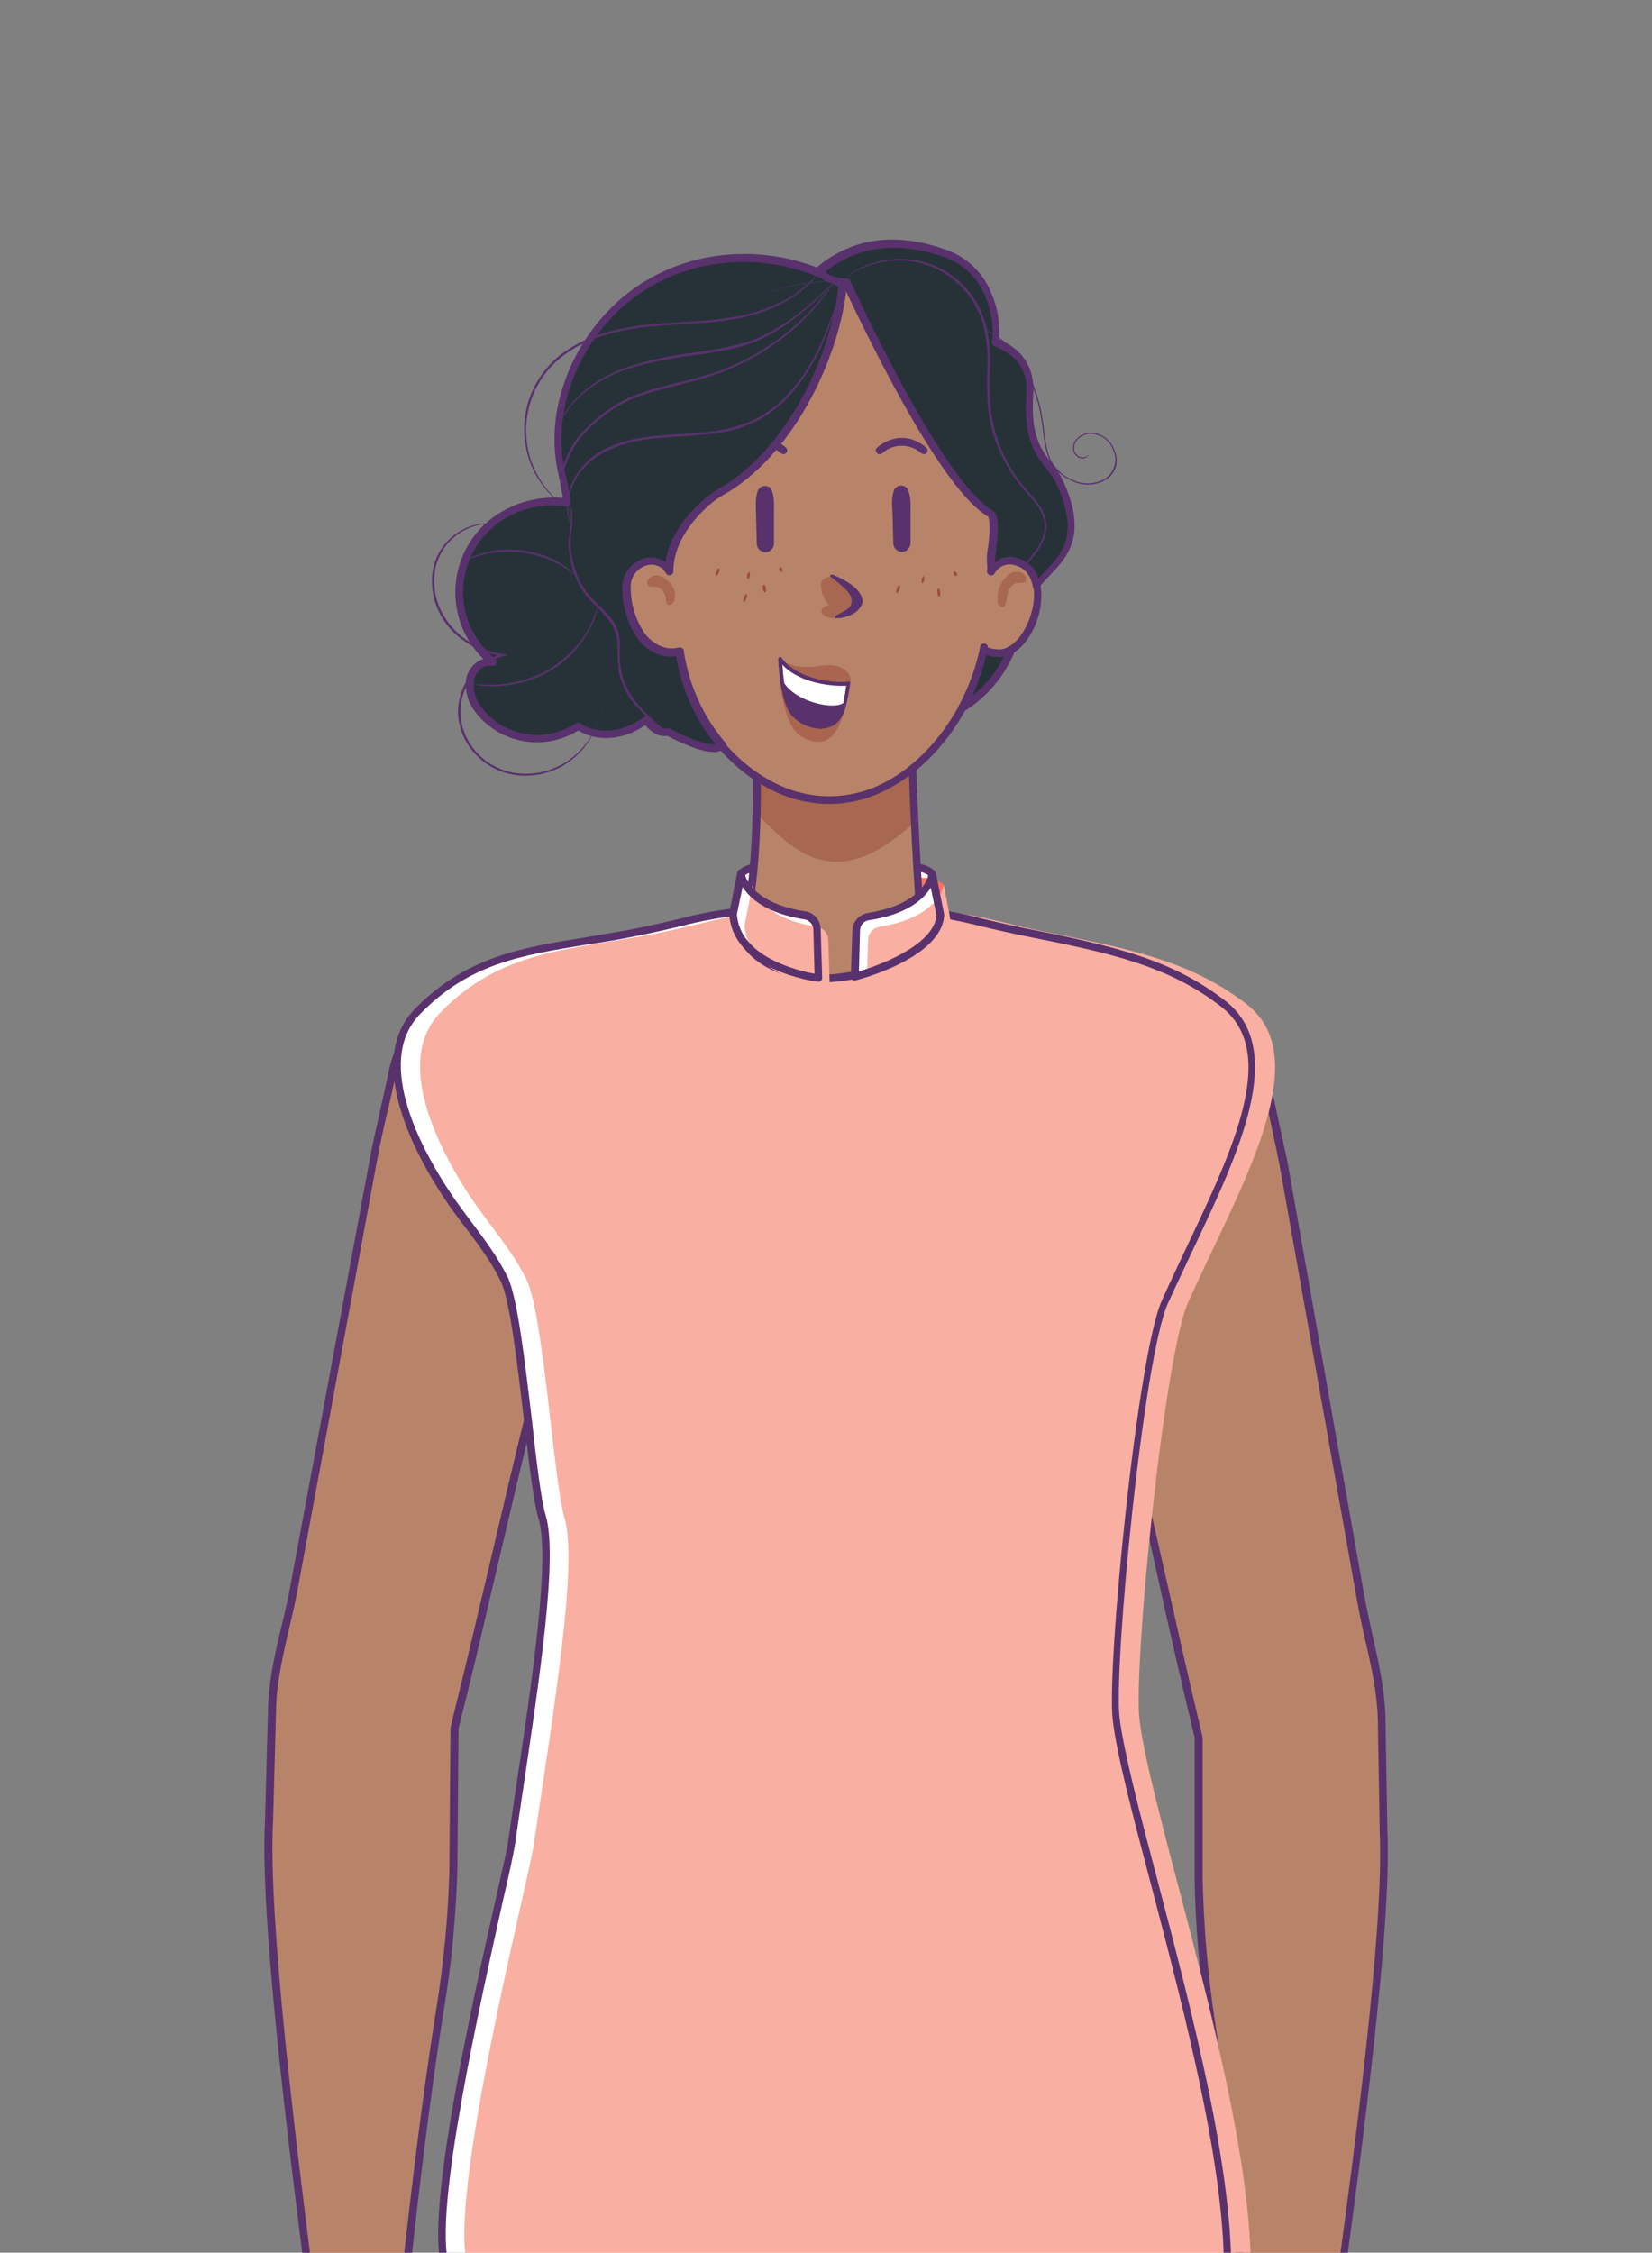 <?xml version="1.0" encoding="utf-8"?>
<!-- Generator: Adobe Illustrator 25.4.1, SVG Export Plug-In . SVG Version: 6.00 Build 0)  -->
<svg version="1.1" id="Cliente_1" xmlns="http://www.w3.org/2000/svg" xmlns:xlink="http://www.w3.org/1999/xlink" x="0px" y="0px"
	 viewBox="0 0 432 589" style="enable-background:new 0 0 432 589;" xml:space="preserve">
<rect x="0" y="0" width="432" height="589" fill="#808080" stroke="none"/>
<style type="text/css">
	.st0{fill:#B88469;}
	.st1{fill:#59316D;}
	.st2{fill:#263238;}
	.st3{fill:#BBBDBF;}
	.st4{fill:#C8CACB;}
	.st5{fill:#FFFFFF;}
	.st6{fill:#FF725E;}
	.st7{fill:#A86751;}
	.st8{fill:#F9AFA1;}
	.st9{fill:#455A64;}
	.st10{fill:#995037;}
	.st11{fill:#AA6550;}
</style>
<path class="st0" d="M157.1,297.4c1.5-7.3,1.9-12.6,0.7-19.1c-3.1-16.2-22.3-22.1-31-20.4c-17.6,3.3-22.3,14.7-24,21.8
	c-1,5.3-3.8,16.8-4.8,22.1l-14.1,75.5c-2.4,12.6-4.7,25.2-7,37.8c-2,10.8-5.8,22.1-5.8,33.1c-0.8,10.9,6.5,19.3,17.7,23.1
	c7.8,2.7,18.1-0.5,23.6-6.8c5.1-5.7,5.6-9.3,7.2-15.5c6.7-26.7,12.5-53.7,19.2-80.3c3.6-14.6,8-29.8,11.7-44.7
	C152.6,315.5,155.2,306.3,157.1,297.4z"/>
<path class="st0" d="M119.6,632.5c-0.3-6.3-2.2-12.4-5.6-17.6c-4.8-7.2-8.7-12.3-8.7-12.3s4.2-42.6,9.8-77.2
	c1.9-12,3.1-24.1,3.4-36.2l0.3-39.3c-0.1-1.8-0.2-3.7-0.5-5.5c-0.9-8.8-11.1-18.6-24.3-18.1c-10.4,0.4-22,7.9-23,20.5l-0.8,29.4
	c-1.6,29.1,8.9,105.8,11.4,126.3c-0.5,1.2-0.7,2.5-0.8,3.8v0.4c0,0-6.4,9.3-4.2,33.2c2.9,30.8,19.4,43.9,29.4,42.3
	c7.9-1.2-4.6-18.9-5-35.2c0.2-1.8,4.8-13.7,5.1-16.3l6,20.4c1.1,1.6,3.1,2.3,5,1.8c2-0.5,3.4-2.3,3.3-4.3L119.6,632.5z"/>
<path class="st1" d="M104.4,683.3c-3.6,0-7.5-1.5-11.3-4.5c-9.4-7.3-15.8-21.5-17.4-38.9c-2.1-22.1,3.1-31.9,4.2-33.6v-0.1
	c0.1-1.3,0.3-2.6,0.8-3.9c-0.3-2.6-0.8-6.1-1.3-10.3c-3.7-29.4-11.5-90.5-10.1-115.9l0.8-29.4c0-0.1,0-0.2,0-0.3v-0.1
	c0.2-7.1,1.9-14.4,3.6-21.4c0.8-3.3,1.6-6.8,2.2-10.1L97,301.5c0.5-2.7,1.5-7,2.4-11.1s1.9-8.4,2.4-11c3-12.5,11.4-20,24.8-22.6
	c9.6-1.8,29,4.9,32.2,21.2l0,0c1.3,7,0.7,12.6-0.7,19.5c-1.2,5.9-2.8,12-4.4,17.9c-0.8,3-1.5,5.9-2.2,8.7c-1.9,7.7-4,15.6-6.1,23.3
	c-1.9,7.1-3.9,14.4-5.6,21.4c-3.3,13.3-6.5,27-9.6,40.2s-6.2,26.8-9.6,40.1l-0.7,2.8l-0.3,37.1c-0.4,12.2-1.5,24.3-3.5,36.3
	c-5.2,32.4-9.3,72.4-9.7,76.8c0.9,1.2,4.3,5.9,8.4,12c3.5,5.4,5.5,11.7,5.8,18.2l0.9,15.9c0.1,2.5-1.6,4.8-4,5.4
	c-2.3,0.6-4.7-0.3-6.1-2.2c-0.1-0.1-0.1-0.2-0.1-0.3l-5-17c-0.6,1.9-1.4,4.1-2.1,6.4c-0.9,2.7-1.9,5.5-2,6.3
	c0.2,7,2.7,14.5,4.7,20.4c2.2,6.6,3.8,11.3,2.2,14c-0.6,1-1.6,1.6-2.8,1.7C105.7,683.2,105.1,683.3,104.4,683.3z M129.7,258.6
	c-0.9,0-1.9,0.1-2.8,0.2c-12.8,2.4-20.3,9.3-23.2,21c-0.5,2.6-1.4,6.9-2.4,11s-1.9,8.4-2.4,11L77.9,415.2c-0.6,3.4-1.4,6.8-2.2,10.2
	c-1.6,6.9-3.3,14.1-3.5,21v0.4l-0.8,29.4c-1.4,25.3,6.3,86.3,10,115.6c0.6,4.3,1,7.9,1.3,10.6c0,0.2,0,0.3-0.1,0.5
	c-0.4,1.1-0.7,2.3-0.7,3.5v0.4c0,0.2-0.1,0.4-0.2,0.5c-0.1,0.1-6.2,9.4-4,32.5c1.6,16.9,7.7,30.5,16.6,37.5c3.9,3,8.1,4.5,11.6,3.9
	c0.6,0,1.1-0.3,1.4-0.8c1.1-1.8-0.6-6.9-2.4-12.3c-2.1-6.1-4.6-13.8-4.8-21.1c0-0.1,0-0.1,0-0.2c0.6-2.3,1.3-4.5,2.1-6.8
	c1.2-3.1,2.2-6.3,3-9.5c0.1-0.5,0.4-0.8,0.9-0.9c0.5,0,0.9,0.3,1,0.7l6,20.3c0.9,1.2,2.4,1.7,3.8,1.3c1.5-0.4,2.6-1.8,2.6-3.3
	l-0.9-15.9c-0.3-6.1-2.2-12-5.5-17.2c-4.7-7.1-8.6-12.2-8.6-12.3c-0.1-0.2-0.2-0.5-0.2-0.7c0-0.4,4.3-43,9.8-77.3
	c1.9-11.9,3.1-24,3.4-36l0.3-37.2c0-0.1,0-0.2,0-0.2l0.7-3c3.3-13.3,6.5-26.9,9.6-40.1c3.1-13.2,6.3-26.9,9.6-40.2
	c1.8-7.1,3.7-14.4,5.6-21.5c2.1-7.6,4.2-15.5,6.1-23.2c0.7-2.8,1.5-5.7,2.2-8.7c1.5-5.9,3.1-12,4.3-17.8c1.4-6.7,2-12.1,0.7-18.8
	l0,0C154,264.1,138.4,258.6,129.7,258.6L129.7,258.6z"/>
<path class="st0" d="M276.5,299.4c-1.4-7.3-1.8-12.7-0.5-19.1c3.2-16.1,22.5-21.9,31.2-20.1c17.6,3.5,22.1,14.9,23.8,22
	c0.9,5.3,3.6,16.8,4.6,22.1c4.5,25.2,9,50.4,13.5,75.6l6.7,37.8c1.9,10.8,5.6,22.2,5.5,33.2c0.8,10.9-6.7,19.2-17.9,23
	c-7.8,2.6-18.1-0.6-23.6-7c-5-5.8-5.5-9.3-7-15.6c-6.4-26.7-12-53.8-18.5-80.4c-3.5-14.6-7.8-29.9-11.3-44.8
	C280.8,317.5,278.2,308.2,276.5,299.4z"/>
<path class="st0" d="M311.1,634.8c0.4-6.3,2.4-12.4,5.8-17.6c4.9-7.2,8.8-12.2,8.8-12.2s-3.8-42.7-9.1-77.3
	c-1.8-12-2.9-24.1-3.1-36.2v-39.3c0.1-1.8,0.3-3.7,0.5-5.5c1-8.8,11.3-18.5,24.5-17.9c10.4,0.5,22,8.1,22.8,20.7l0.5,29.4
	c1.3,29.1-9.8,105.7-12.5,126.2c0.5,1.2,0.7,2.5,0.8,3.8v0.4c0,0,6.4,9.4,3.9,33.2c-3.2,30.8-19.8,43.7-29.7,42
	c-7.9-1.3,4.8-18.9,5.3-35.2c-0.2-1.8-4.7-13.8-5-16.4l-6.2,20.4c-1.1,1.6-3.1,2.3-5,1.8c-2-0.5-3.3-2.3-3.2-4.4L311.1,634.8z"/>
<path class="st1" d="M326,685.6c-0.7,0-1.3,0-2-0.2c-1.2-0.1-2.2-0.8-2.8-1.8c-1.6-2.6,0.1-7.4,2.4-13.9c2.1-6,4.6-13.4,4.9-20.4
	c-0.1-0.8-1.1-3.6-2-6.3c-0.8-2.2-1.5-4.5-2.1-6.4l-5.2,17c0,0.1-0.1,0.2-0.1,0.3c-1.4,1.9-3.8,2.8-6.1,2.2c-2.5-0.6-4.1-2.9-4-5.4
	l1.1-15.9c0.4-6.5,2.4-12.7,6-18.1c4.2-6.1,7.6-10.8,8.5-12c-0.4-4.3-4.1-44.4-9.1-76.8c-1.8-12-2.9-24.2-3.1-36.4v-37.2l-0.7-2.9
	c-3.2-13.3-6.3-27-9.2-40.2s-6-26.9-9.3-40.3c-1.7-7-3.6-14.4-5.4-21.5c-2-7.7-4-15.6-5.9-23.3c-0.7-2.8-1.4-5.8-2.2-8.7
	c-1.5-5.9-3-12-4.2-18c-1.4-6.9-1.9-12.6-0.5-19.5c3.3-16.3,22.8-22.8,32.4-20.9c13.4,2.7,21.7,10.3,24.6,22.7
	c0.5,2.7,1.4,7,2.3,11.1s1.8,8.4,2.4,11.1l20.1,113.5c0.6,3.3,1.4,6.8,2.1,10.1c1.6,7,3.2,14.3,3.4,21.5v0.3l0.5,29.5
	c1.2,25.4-7.1,86.4-11.1,115.8c-0.6,4.2-1,7.7-1.4,10.3c0.4,1.3,0.7,2.6,0.8,3.9v0.1c1,1.7,6.2,11.5,3.9,33.6
	c-1.8,17.4-8.3,31.5-17.7,38.7C333.5,684.1,329.5,685.6,326,685.6z M324.5,632h0.1c0.5,0,0.8,0.4,0.9,0.9c0.8,3.2,1.7,6.4,2.9,9.6
	c0.8,2.2,1.5,4.5,2.1,6.8c0,0.1,0,0.1,0,0.2c-0.2,7.3-2.9,15-5,21.1c-1.9,5.3-3.6,10.4-2.5,12.3c0.3,0.5,0.8,0.8,1.4,0.8
	c3.4,0.6,7.7-0.8,11.6-3.8c9-6.9,15.2-20.5,17-37.3c2.4-23.1-3.7-32.5-3.7-32.6c-0.1-0.2-0.2-0.3-0.2-0.5v-0.4
	c0-1.2-0.3-2.4-0.7-3.5c-0.1-0.2-0.1-0.3,0-0.5c0.3-2.7,0.8-6.3,1.4-10.6c4-29.3,12.2-90.2,11-115.4l-0.5-29.7
	c-0.2-7-1.8-14.2-3.4-21.1c-0.8-3.4-1.5-6.8-2.1-10.2l-20.2-113.5c-0.5-2.6-1.4-6.9-2.3-11s-1.8-8.4-2.3-11.1
	c-2.8-11.7-10.3-18.6-23-21.2c-7.5-1.5-26.8,3.3-30,19.4l-1-0.2l1,0.2c-1.3,6.6-0.8,12.1,0.5,18.8c1.1,5.9,2.7,12,4.2,17.9
	c0.8,3,1.5,5.9,2.2,8.7c1.8,7.7,3.9,15.6,5.9,23.3c1.9,7.1,3.8,14.4,5.5,21.5c3.2,13.4,6.3,27.1,9.3,40.3s6,26.8,9.2,40.1l0.7,3
	c0,0.1,0,0.2,0,0.2v37.2c0.3,12.1,1.3,24.1,3.1,36.1c5.2,34.3,9.1,76.9,9.1,77.4c0,0.2-0.1,0.5-0.2,0.7c0,0-3.9,5.2-8.7,12.2
	c-3.4,5.1-5.3,11-5.7,17.1l-1.1,15.9c-0.1,1.6,1,3,2.5,3.3c1.4,0.4,2.9-0.1,3.8-1.2l6.2-20.2C323.7,632.2,324.1,632,324.5,632z"/>
<path class="st2" d="M220.8,75.3c-2.4,21.5-18.4,40.9-39.1,47.4c-7.2,9.5-6.4,14-6.3,29.2c0.2,14.2,34.3,57.2-0.1,39.4
	c-7.6,1.8-11.9-19-17.6-24.8s-11-13-10.6-21.1c0.2-3.8,1.7-7.4,1.9-11.2c0.2-4.2-1.1-8.3-1.9-12.4c-3.3-18.3,6.1-38,22.1-47.5
	s37.2-8.9,53,0.9"/>
<path class="st3" d="M259.3,107.6c0-4.1-16.2-9.8-42.7-9.8s-42.7,5.7-42.7,9.8H259.3L259.3,107.6z"/>
<path class="st4" d="M216.6,117.5c-26.5,0-42.7-5.7-42.7-9.8h-1c0,6.2,19.6,11.2,43.8,11.2s43.8-5,43.8-11.2h-1
	C259.3,111.8,243,117.5,216.6,117.5z"/>
<path class="st3" d="M216.6,117.5c26.5,0,42.7-5.7,42.7-9.8h-85.4C173.9,111.8,190.1,117.5,216.6,117.5z"/>
<path class="st5" d="M200.2,233.3v-6.7c0,0-4.4-0.2-6.5,1.8l1.2,9.4L200.2,233.3z"/>
<path class="st5" d="M237.3,233.2v-6.7c0,0,4.4-0.2,6.4,1.8l-1.2,9.4L237.3,233.2z"/>
<path class="st5" d="M191.7,238.9l2.1-10.6c0,0,1,8.5,16.7,11c1.8,0.3,3.1,1.7,3.1,3.5l0.4,12.9C214,255.7,192.4,253,191.7,238.9z"
	/>
<path class="st5" d="M245.8,238.9l-2-10.6c0,0-1,8.5-16.7,11c-1.8,0.3-3.1,1.7-3.1,3.5l-0.4,12.2C223.5,255,245.2,249.4,245.8,238.9
	z"/>
<path class="st6" d="M203.2,236.3v-6.7c0,0-4.4-0.2-6.5,1.8l1.2,9.4L203.2,236.3z"/>
<path class="st6" d="M240.3,236.2v-6.7c0,0,4.4-0.2,6.4,1.8l-1.2,9.4L240.3,236.2z"/>
<path class="st1" d="M195,238.8c-0.1,0-0.2,0-0.4-0.1c-0.3-0.1-0.6-0.4-0.6-0.8l-1.2-9.4c0-0.3,0.1-0.6,0.3-0.8
	c2.3-2.4,7-2.1,7.2-2.1c0.5,0,1,0.5,0.9,1v6.7c0,0.3-0.1,0.6-0.3,0.8l-5.2,4.6C195.5,238.7,195.2,238.8,195,238.8z M194.8,228.8
	l0.9,7.1l3.5-3v-5.2C197.7,227.6,196.1,228,194.8,228.8L194.8,228.8z M200.2,233.3L200.2,233.3z"/>
<path class="st1" d="M242.5,238.8c-0.2,0-0.5-0.1-0.7-0.2l-5.2-4.5c-0.2-0.2-0.3-0.5-0.3-0.8v-6.7c0-0.5,0.4-1,0.9-1
	c0.2,0,4.9-0.2,7.2,2.1c0.2,0.2,0.3,0.5,0.3,0.8l-1.2,9.4c-0.1,0.4-0.3,0.7-0.6,0.8C242.7,238.8,242.6,238.8,242.5,238.8z
	 M238.3,232.8l3.5,3l0.9-7c-1.3-0.8-2.8-1.2-4.4-1.2V232.8z"/>
<path class="st0" d="M241.2,245.4c1.9,21.1-52.3,12.1-47.3-1.2c5.7-15.2,3.8-52.7,3.8-52.7h40.7
	C238.4,191.5,239.1,222.1,241.2,245.4z"/>
<path class="st7" d="M239,196.8c-7.9,3.2-13.6,3.2-22.2,2.7c-7.8,0-11.9-1.6-19.1-4c0,0,0.3,15.3,0.2,17.3
	c6.1,6,12.1,12.5,20.9,12.5c8,0,14.7-5.5,20.4-10.2C239.2,215.1,238.9,198.5,239,196.8z"/>
<path class="st1" d="M221.7,259c-10.2,0-21.3-3.1-26.3-7.6c-3.3-2.9-3.2-5.7-2.5-7.6c5.5-14.9,3.7-52,3.7-52.3
	c0-0.3,0.1-0.5,0.3-0.7c0.2-0.2,0.4-0.3,0.7-0.3h40.7c0.6,0,1,0.4,1,1c0,0.3,0.8,30.9,2.8,53.8l0,0c0.4,4.8-1.8,8.6-6.5,11
	C231.9,258.2,227,259,221.7,259z M198.7,192.5c0.3,6.3,1.3,38.1-3.9,52.1c-0.7,1.8,0,3.6,2,5.4c7,6.3,27.8,9.7,38,4.6
	c4-2,5.8-5,5.4-9c-1.9-20.7-2.7-47.6-2.8-53L198.7,192.5z"/>
<path class="st0" d="M265.7,146.8c-2.5-0.8-5.2,0.3-6.5,2.6c0.5-6.4,3.7-26.5,3.7-27.5c0-2.4-0.1-4.4-0.2-6.2
	c-1.7-25-23.4-43.8-48.4-42c-23.7,1.7-42.1,21.4-42.2,45.1c0,2.4,0,7.7,0.1,8.1c-0.1,1.4,1.5,16,2.2,21.6c-1.3-1.4-3.3-2.1-5.3-1.7
	c-3.2,0.7-5.5,3.6-5.4,6.9c0,4.6,1.4,9.1,4,12.9c2.7,3.5,6.6,4.8,10,3.8c2,14.6,11.4,28.9,24.9,35.4c26.1,12.6,49.8-11.8,54.7-36.3
	c0,1.2,4,1.5,4.7,1.3C270.7,169.1,275.8,149.6,265.7,146.8z"/>
<path class="st1" d="M216.9,210.2c-5.1,0-10.2-1.2-14.8-3.5c-13-6.3-22.9-19.9-25.3-35c-3.6,0.5-7.3-1.1-9.9-4.4
	c-2.8-4-4.2-8.7-4.2-13.5c0-3.7,2.5-6.9,6.1-7.8c1.4-0.4,3-0.2,4.3,0.6c-0.8-6.4-2-18.2-1.9-19.5c0-0.4-0.1-6-0.1-8.1
	c0-25.6,20.8-46.3,46.3-46.3c24.3,0,44.5,18.8,46.2,43.1c0.1,1.7,0.2,3.6,0.2,6.2c0,0.4-0.3,2.3-1,7.7s-1.8,12.4-2.3,17
	c1.6-1.1,3.6-1.3,5.5-0.8l0,0c4.2,1.1,6.5,5.1,6.3,10.5c-0.2,6.6-4.4,14.4-10.1,15.4c-1.4,0.1-2.9,0-4.3-0.5
	c-3.5,15.3-13.7,29-26.1,35.2C227.2,208.9,222.1,210.2,216.9,210.2z M177.7,169.4c0.2,0,0.4,0.1,0.6,0.2c0.2,0.2,0.4,0.4,0.4,0.7
	c2,14.9,11.6,28.4,24.3,34.6c8.8,4.4,19.1,4.4,27.9-0.1c12.2-6.1,22.4-20.3,25.4-35.5c0-0.6,0.4-1,1-1s1,0.4,1,1
	c1.1,0.4,2.3,0.6,3.6,0.5c4.7-0.9,8.2-7.9,8.5-13.6c0.1-2.1-0.2-7.2-4.9-8.5l0,0c-2.1-0.7-4.4,0.3-5.4,2.2c-0.3,0.5-0.9,0.6-1.4,0.3
	c-0.3-0.2-0.5-0.6-0.5-1c0.3-4,1.7-13.2,2.6-20c0.5-3.6,1-7,1-7.4c0-2.5-0.1-4.4-0.2-6c-1.7-24.4-22.9-42.8-47.3-41.1
	c-23.2,1.6-41.1,20.9-41.2,44.1c0,2.4,0,7.7,0.1,8c-0.1,1.4,1.5,16,2.2,21.6c0,0.4-0.2,0.8-0.5,1c-0.4,0.2-0.8,0.1-1.1-0.2
	c-1.1-1.2-2.7-1.8-4.3-1.5c-2.8,0.6-4.7,3.1-4.6,5.9c0,4.4,1.3,8.6,3.8,12.2c2.4,3,5.8,4.4,8.9,3.5
	C177.4,169.5,177.6,169.4,177.7,169.4z"/>
<path class="st7" d="M174.3,151.6c-1.3-1.2-3.8-1.8-4.9,0.1c-0.3,0.5-0.2,1.4,0.4,1.6c0.8,0.2,1.6,0,2.4,0.3c0.8,0.4,1.4,1.1,1.7,2
	c0.5,1.2,0,3.3,1.7,2.4c0.6-0.4,0.9-1,0.9-1.7C176.7,154.5,175.8,152.6,174.3,151.6z"/>
<path class="st7" d="M263.3,150.6c1.3-1.2,3.8-1.8,4.9,0.1c0.3,0.5,0.2,1.4-0.4,1.6c-0.8,0.2-1.6,0-2.4,0.3c-0.8,0.4-1.4,1.1-1.7,2
	c-0.5,1.2-0.4,4.9-2,4c-0.6-0.4-0.9-1-0.8-1.7C260.7,154.6,261.6,152.3,263.3,150.6z"/>
<path class="st1" d="M201.7,127.9c-0.6-0.9-1.9-1.1-2.8-0.5c-0.2,0.2-0.4,0.4-0.6,0.6c-0.9,2.1-0.6,4.3-0.6,6.6
	c0.1,2.6,0.1,5.1,0.2,7.6c0,1.2,1.1,2.2,2.3,2.2s2.2-1.1,2.2-2.3c0-2.6,0-5.1,0-7.7C202.4,132.1,202.6,130,201.7,127.9z"/>
<path class="st1" d="M237.3,127.8c-0.6-0.9-1.9-1.1-2.8-0.5c-0.2,0.2-0.4,0.4-0.6,0.6c-0.9,2.1-0.6,4.3-0.5,6.6
	c0.1,2.6,0.1,5.1,0.2,7.6c0,1.2,1.1,2.2,2.3,2.2c1.2,0,2.2-1.1,2.2-2.3c0-2.6,0-5.1,0-7.6C238.1,132.1,238.3,129.9,237.3,127.8z"/>
<path class="st7" d="M218.3,151c2,1.3,4,2.7,5.1,4.3c1.2,1.5,1,3.7-0.4,4.9c0,0-0.1,0.1-0.1,0.1c-1.2,0.9-2.6,1.4-4,1.4
	c-1.6,0.1-3.3-0.4-3.9-1.3s0.3-2,1.8-2.2c-1.3-1.4-2.1-3.2-2.1-5.1c-0.1-0.7,0.2-1.3,0.8-1.7C216.1,150.9,217.6,150.5,218.3,151z"/>
<path class="st1" d="M225.5,156.7c-0.5-2.7-3.9-4.8-7.6-6.4c-0.4-0.2-1.1,0.2-0.8,0.4c1.9,1.6,4.4,3.2,5.3,5.1c0.5,1,0.4,2.2-0.3,3
	c-0.8,0.9-2.1,1.3-3.2,2c-0.8,0.5-0.8,0.9,0.3,0.8C223.3,161.4,225.9,158.7,225.5,156.7z"/>
<path class="st1" d="M204.8,118.7c-0.2,0-0.5-0.1-0.6-0.2c-2.9-2.6-7.3-2.6-10.2,0c-0.4,0.4-1,0.4-1.4-0.1s-0.4-1,0.1-1.4
	c0.1-0.1,6.1-5.6,12.8,0c0.4,0.4,0.5,1,0.1,1.4C205.4,118.7,205.1,118.8,204.8,118.7L204.8,118.7z"/>
<path class="st1" d="M241.5,118.7c-0.2,0-0.5-0.1-0.6-0.2c-2.9-2.6-7.3-2.6-10.2,0c-0.4,0.4-1,0.4-1.4-0.1s-0.4-1,0.1-1.4
	c0.1-0.1,6.1-5.6,12.8,0c0.4,0.4,0.5,1,0.1,1.4C242.1,118.7,241.8,118.8,241.5,118.7L241.5,118.7z"/>
<path class="st5" d="M304.7,340.5c13.8-30.6,33.9-63.8,15.1-78.1c-13.6-10.4-28-13.9-50.8-18.4c-13.4-2.7-18.7-4.9-28.4-5.6
	c1.1,8.9-9.2,15.4-17.1,16.7c-3.1,0.5-6.3,0.9-9.5,1c-24-3.5-21-17.6-21-17.6c-8.9,0.8-14.3,2.9-27.1,5.5
	c-22.8,4.5-40.6,4.1-56.8,20.8c-12.4,12.9,0,36.1,7.8,48c4.9,7.3,11,14,14.8,21.8c4.4,8.9,7.1,52.8,9.9,62.2
	c3.6,11.8-2.7,49.5-8.1,86c-1.3,8.7-22.9,93.3-17.1,109.9c11.5,8.2,34,19.5,47.1,22.9C230,632.4,321,596.9,321,596.9
	c1.7-42.5-25.7-120.6-29-147.1C290.3,436.4,298.3,354.9,304.7,340.5z"/>
<path class="st8" d="M310.7,340.5c13.8-30.6,33.9-63.8,15.1-78.1c-13.6-10.4-28-13.9-50.8-18.4c-13.4-2.7-18.7-4.9-28.4-5.6
	c1.1,8.9-9.2,15.4-17.1,16.7c-3.1,0.5-6.3,0.9-9.5,1c-24-3.5-21-17.6-21-17.6c-8.9,0.8-14.3,2.9-27.1,5.5
	c-22.8,4.5-40.6,4.1-56.8,20.8c-12.4,12.9,0,36.1,7.8,48c4.9,7.3,11,14,14.8,21.8c4.4,8.9,7.1,52.8,9.9,62.2
	c3.6,11.8-2.7,49.5-8.1,86c-1.3,8.7-22.9,93.3-17.1,109.9c11.5,8.2,34,19.5,47.1,22.9C236,632.4,327,596.9,327,596.9
	c1.7-42.5-25.7-120.6-29-147.1C296.3,436.4,304.3,354.9,310.7,340.5z"/>
<path class="st1" d="M203.4,621c-13.4,0.1-26.9-1.4-39.9-4.5c-13.5-3.4-36.2-15-47.5-23c-0.2-0.1-0.3-0.3-0.4-0.5
	c-4.7-13.4,7.9-69.4,14-96.3c1.6-7.2,2.8-12.4,3.1-14.1c0.6-4.1,1.2-8.2,1.8-12.3c4.9-32.4,9.4-63,6.3-73.3
	c-1.2-4-2.4-13.8-3.7-25.1c-1.8-15-3.7-31.9-6.2-37s-5.9-9.6-9.3-14.1c-1.9-2.5-3.8-5-5.5-7.6c-6.8-10.3-21.1-35.4-7.7-49.3
	c13.3-13.7,27.8-16.1,44.6-18.8c4.1-0.7,8.3-1.4,12.7-2.2c4.9-1,8.8-1.9,12.1-2.7c5-1.3,10-2.3,15.1-2.8c0.3,0,0.6,0.1,0.8,0.3
	c0.2,0.2,0.3,0.6,0.2,0.9c-0.4,2.8,0.3,5.6,2,7.8c3.1,4.4,9.1,7.3,18,8.6c3.1-0.1,6.2-0.5,9.2-1c7.5-1.2,17.3-7.3,16.3-15.6
	c0-0.3,0.1-0.6,0.3-0.8c0.2-0.2,0.5-0.3,0.8-0.3c5.5,0.5,11,1.4,16.4,2.9c3.4,0.8,7.2,1.7,12.1,2.7c22.6,4.5,37.4,8,51.2,18.6
	c16.7,12.7,3.9,39.7-8.5,65.8c-2.1,4.5-4.3,9.1-6.3,13.5c-6.4,14.2-14.3,95.5-12.6,108.6c1.2,9.1,5.2,24.5,9.9,42.3
	c9,34.3,20.2,77,19.2,105c0,0.4-0.3,0.8-0.6,0.9C320.7,598,261,621,203.4,621z M117.4,592.1c11.2,7.9,33.3,19.2,46.5,22.5
	c62.5,15.8,148.1-15.4,156.1-18.4c0.9-27.7-10.2-69.8-19.1-103.8c-4.7-17.9-8.8-33.3-9.9-42.6c-1.7-13.3,6.4-95.4,12.8-109.7
	l0.9,0.4l-0.9-0.4c2-4.5,4.2-9.1,6.3-13.6c12.6-26.5,24.5-51.6,9.1-63.4c-13.5-10.4-28.1-13.8-50.4-18.2c-5-1-8.8-1.9-12.2-2.7
	c-4.9-1.3-9.9-2.2-14.9-2.8c0.2,9.2-10.4,15.3-18.1,16.6c-3.2,0.5-6.4,0.9-9.6,1h-0.2c-9.5-1.4-16.1-4.6-19.5-9.5
	c-1.7-2.3-2.5-5.1-2.4-8c-4.6,0.6-9.1,1.4-13.6,2.6c-3.4,0.8-7.2,1.7-12.2,2.7c-4.4,0.9-8.7,1.6-12.8,2.2
	c-17.2,2.8-30.7,5-43.5,18.2c-12.4,12.8,1.4,36.9,8,46.7c1.7,2.6,3.6,5.1,5.4,7.5c3.4,4.5,6.9,9.2,9.5,14.4
	c2.6,5.3,4.5,21.7,6.4,37.6c1.2,10.8,2.4,20.9,3.6,24.8c3.2,10.7-1.4,41.5-6.3,74.2l-1.8,12.3c-0.3,1.9-1.4,7.1-3.1,14.3
	C125.6,523.7,113.2,578.6,117.4,592.1L117.4,592.1z"/>
<path class="st9" d="M160.9,164.1c0,0.2,0,0.3,0,0.5c0,0.5,0,0.9-0.1,1.4c-0.2,1.7-0.6,3.4-1.2,5c-3.9,11.2-15.3,18-27,16.2
	c-1.7-0.3-3.4-0.7-5-1.4c-0.4-0.2-0.9-0.4-1.3-0.6c-0.3-0.1-0.4-0.2-0.4-0.2c2.2,0.8,4.4,1.4,6.7,1.8c2.5,0.3,5,0.3,7.5-0.1
	c6.1-0.9,11.7-4.2,15.4-9.2c1.5-2,2.8-4.2,3.6-6.6C160,168.6,160.6,166.4,160.9,164.1z"/>
<path class="st2" d="M167.7,166.6c-2.6-3.8-4-8.3-4-12.9c-0.1-3.3,2.2-6.1,5.4-6.9c1.9-0.4,3.9,0.3,5.3,1.7
	c-0.7-5.6-2.3-20.2-2.2-21.6c0-0.4-0.1-5.8-0.1-8.1c0-25,20.3-45.3,45.3-45.3c0,0,0,0,0,0h1.2c-15.4-8.2-40.6,6.8-55.6,15.8
	c-16,9.6-19.9,14.3-16.6,32.6c0.7,4.1,2.1,8.2,1.9,12.4c-0.2,3.8-1.7,7.4-1.9,11.2c-0.4,8.1,4.9,15.2,10.6,21.1s10,26.6,17.6,24.8
	c8,4.1,12.3,5,14.2,3.7c-6-7-9.9-15.5-11.2-24.6C174.3,171.4,170.4,170.1,167.7,166.6z"/>
<path class="st2" d="M218.8,73.6c-0.4,0-0.8,0-1.2,0c-25,0-48.3,20.3-48.3,45.3c0,2.4,1.5,7.7,1.5,8.1c-0.1,1.4,1.4,14.2,2.1,19.7
	c0.1,0.3,2,2.6,2.1,2.9c-0.1-9.5,8.5-18,13.4-20.8c17.4-9.7,29.8-34.3,31.9-53.5l1.5-0.1C220.8,74.7,219.8,74.1,218.8,73.6z"/>
<path class="st2" d="M174.5,171.6c-10.8-1.9-11.4-10.6-11.4-15.4v-12.6c-5.2-11.8-17.2-15.3-29-10.1c-11.8,5.2-17.2,19-12,30.8
	c1.5,3.5,3.9,6.5,6.8,8.9c-2.7-0.6-5.4,1.7-6,4.4c-0.4,2.8,0.3,5.6,2,7.8c5.6,8.2,18.3,10.3,26.2,4.5c6.3,4.3,15.6,1.8,20.3-4.2
	S176.6,179,174.5,171.6z"/>
<path class="st1" d="M186.6,196.6c-2.7,0-6.7-1.4-12.1-4.2c-2,0.3-3.9-0.6-5.8-2.8c-5.5,3.9-12.4,4.5-17.5,1.4
	c-9,5.6-20.8,3.4-27.1-5.1c-1.8-2.4-2.6-5.5-2.2-8.5c0.4-1.8,1.5-3.4,3-4.4c0.5-0.3,0.9-0.5,1.5-0.7c-9.6-9.4-9.8-24.8-0.4-34.5
	c2.2-2.2,4.8-4,7.7-5.3c4.2-1.9,8.9-2.7,13.5-2.3c-0.2-1.6-0.6-3.3-0.9-4.9c-0.2-1.1-0.5-2.2-0.7-3.4c-3.2-18.1,6.6-38.5,23.3-48.5
	c15-9,34.2-9.3,50.2-1c0.1,0,0.2,0.1,0.3,0.1c1,0.6,2,1.1,3,1.7c0.5,0.3,0.6,0.9,0.3,1.4c-0.2,0.3-0.5,0.5-0.8,0.5h-0.6
	c-2.3,18.6-14.3,43.4-32.3,53.4c-4.1,2.3-13,10.5-12.9,19.9c0,0.5-0.4,0.9-0.9,1c-0.5,0.1-0.9-0.2-1.1-0.6c-0.1-0.2-0.6-0.8-0.8-1.1
	c-1-0.9-2.4-1.3-3.8-1c-2.8,0.6-4.7,3.1-4.6,5.9c0,4.4,1.3,8.6,3.8,12.2c2.4,3,5.8,4.4,8.9,3.5c0.5-0.1,1.1,0.2,1.2,0.7
	c0,0,0,0.1,0,0.1c1.3,8.9,5.1,17.3,10.9,24.1c0.2,0.2,0.3,0.5,0.2,0.8c0,0.3-0.2,0.5-0.4,0.7C188.6,196.4,187.6,196.7,186.6,196.6z
	 M174.6,190.4c0.2,0,0.3,0,0.5,0.1c7,3.6,10.4,4.3,12,4.1c-5.4-6.6-8.9-14.6-10.3-23c-3.6,0.5-7.3-1.1-9.9-4.4
	c-2.8-4-4.2-8.7-4.2-13.5c0-3.7,2.5-6.9,6.1-7.8c1.8-0.4,3.7,0,5.2,1.1c1.3-9.2,9.6-16.7,13.8-19.1c17.7-9.9,29.4-34.6,31.4-52.8
	c0-0.1,0-0.2,0-0.2l-0.8-0.4c-0.1,0-0.2,0-0.3-0.1c-15.4-8.2-34-7.8-48.4,0.8c-16.1,9.6-25.4,29.2-22.3,46.5
	c0.2,1.1,0.4,2.2,0.7,3.3c0.5,2.1,0.9,4.3,1.1,6.4c0,0.3-0.1,0.6-0.3,0.8c-0.2,0.2-0.5,0.3-0.8,0.2c-4.6-0.7-9.4,0-13.6,1.9
	c-11.3,5-16.5,18.2-11.5,29.5c1.5,3.3,3.7,6.2,6.5,8.5c0.4,0.3,0.5,1,0.2,1.4c-0.2,0.3-0.6,0.4-1,0.4c-0.9-0.2-1.9,0-2.6,0.6
	c-1.1,0.7-1.9,1.8-2.1,3.1c-0.4,2.5,0.3,5,1.8,7c5.8,7.8,16.7,9.7,24.8,4.3c0.3-0.2,0.8-0.2,1.1,0c4.6,3.1,11.5,2.4,16.6-1.6
	c0.2-0.2,0.5-0.2,0.8-0.2c0.3,0,0.5,0.2,0.7,0.4c2.2,2.9,3.8,3,4.8,2.7C174.4,190.4,174.5,190.4,174.6,190.4L174.6,190.4z"/>
<path class="st1" d="M148.9,132.3c-0.3-0.2-0.5-0.5-0.7-0.8c-0.6-0.8-1-1.7-1.2-2.6c-0.7-2.5-0.4-6.4,1.6-10.5
	c1.1-2.2,2.5-4.3,4.3-6c2-2.1,4.1-3.9,6.5-5.5c2.6-1.8,5.4-3.2,8.4-4.2c3.1-1.1,6.4-1.9,9.7-2.7s6.6-1.7,9.7-2.7
	c2.9-1,5.8-2.3,8.5-3.7c4.6-2.5,9-5.5,12.9-9.1c2.6-2.4,5.1-5,7.2-7.8c0.8-1,1.4-1.8,1.8-2.4c0.2-0.3,0.4-0.5,0.6-0.8
	c-0.2,0.3-0.3,0.6-0.5,0.9c-0.4,0.6-0.9,1.4-1.7,2.4c-2.1,2.9-4.5,5.6-7.1,8c-3.9,3.6-8.2,6.7-12.9,9.2c-2.8,1.5-5.7,2.8-8.6,3.8
	c-3.1,1.1-6.4,1.9-9.7,2.8s-6.6,1.6-9.7,2.7c-3,1-5.8,2.4-8.3,4.1c-2.3,1.6-4.5,3.4-6.4,5.4c-1.7,1.7-3.2,3.8-4.2,6
	c-2,4-2.4,7.8-1.7,10.2C147.6,130.2,148.2,131.3,148.9,132.3z"/>
<path class="st1" d="M218.2,73.5c-0.2,0.2-0.4,0.5-0.6,0.7c-0.4,0.4-1,1.1-1.7,1.9c-2.2,2.2-4.5,4.3-6.9,6.2
	c-3.6,2.9-7.6,5.4-11.8,7.2c-2.6,0.9-5.2,1.7-7.9,2.1c-2.8,0.6-5.7,1-8.6,1.4c-5.6,0.7-11.1,1.8-16.4,3.4c-4.4,1.4-8.4,3.7-11.9,6.6
	c-2.4,2-4.3,4.4-5.7,7.2c-0.4,0.8-0.7,1.5-1,2.3c-0.1,0.3-0.2,0.6-0.3,0.8c0.1-0.3,0.1-0.6,0.2-0.8c0.2-0.8,0.5-1.6,0.9-2.4
	c1.4-2.8,3.3-5.3,5.7-7.4c3.5-3,7.6-5.3,12-6.8c5.4-1.7,10.9-2.9,16.5-3.6c3-0.4,5.9-0.9,8.6-1.4c2.7-0.5,5.3-1.2,7.9-2.1
	c4.2-1.8,8.2-4.1,11.8-7c2.4-1.9,4.8-3.9,7-6.1l1.8-1.8C217.7,73.9,218,73.7,218.2,73.5z"/>
<path class="st1" d="M174.5,191.8c-0.2-0.1-0.4-0.2-0.6-0.4c-0.4-0.3-0.9-0.7-1.6-1.2c-1.9-1.5-3.7-3.2-5.4-5
	c-2.6-2.7-4.4-6-5.1-9.7c-0.2-2.2-0.3-4.3-0.3-6.5c0-2.3-0.6-4.5-1.9-6.4c-1.4-1.8-3-3.5-4.7-5.1c-1.6-1.5-2.9-3.3-3.8-5.3
	c-0.9-1.8-1.5-3.7-1.9-5.6c-0.4-1.7-0.5-3.4-0.5-5.1c0.1-1.4,0.3-2.8,0.5-4.2c0.1-1,0.2-2.1,0.1-3.1c-0.2-1.7-0.5-2.6-0.5-2.7
	c0.1,0.2,0.2,0.4,0.3,0.6c0.2,0.7,0.4,1.3,0.5,2c0.1,1.1,0.1,2.1,0,3.2c-0.1,1.2-0.4,2.6-0.4,4.1c0,3.6,0.8,7.2,2.4,10.5
	c1,1.9,2.2,3.6,3.8,5.1c1.7,1.6,3.3,3.3,4.8,5.1c0.7,1,1.2,2.1,1.5,3.3c0.3,1.1,0.4,2.3,0.4,3.4c-0.1,2.1,0,4.3,0.3,6.4
	c0.7,3.6,2.4,6.9,4.9,9.5c1.6,1.8,3.4,3.5,5.2,5.1l1.6,1.2C174.2,191.6,174.3,191.7,174.5,191.8z"/>
<path class="st1" d="M156.3,158.5c0,0.6-0.2,1.1-0.3,1.6c-0.4,1.5-1,2.9-1.7,4.2c-2.3,4.5-5.8,8.3-10.1,10.9
	c-4.3,2.6-9.3,4-14.3,4.2c-1.5,0.1-3,0-4.5-0.2c-0.6,0-1.1-0.2-1.6-0.3c2,0.1,4.1,0.2,6.2,0.1c4.9-0.3,9.8-1.7,14-4.3
	c4.2-2.6,7.7-6.2,10.1-10.6C154.9,162.3,155.7,160.4,156.3,158.5z"/>
<path class="st1" d="M121.5,146.6c0.3-0.3,0.7-0.5,1.1-0.6c0.4-0.2,0.9-0.4,1.3-0.6c0.6-0.2,1.2-0.5,1.8-0.6c1.6-0.5,3.3-0.8,4.9-1
	c2-0.2,4.1-0.1,6.1,0.1c2,0.3,4.1,0.8,6,1.5c1.6,0.6,3.1,1.4,4.5,2.3c0.5,0.3,1.1,0.7,1.6,1.1c0.4,0.3,0.8,0.6,1.1,0.9
	c0.3,0.3,0.6,0.6,0.9,0.9c-0.1,0.1-1.3-1.2-3.8-2.6c-1.4-0.8-2.9-1.5-4.4-2.1c-1.9-0.6-3.9-1.1-5.8-1.4c-2-0.3-4-0.3-6-0.2
	c-1.6,0.1-3.3,0.4-4.8,0.8C123.1,145.9,121.6,146.7,121.5,146.6z"/>
<path class="st1" d="M149.8,138.1c-0.1-0.1-0.1-0.2-0.1-0.2c-0.1-0.2-0.2-0.4-0.4-0.7c-0.5-1-0.8-2-0.9-3.1c-0.4-4,0.7-7.9,3.1-11.1
	c0.8-1.1,1.7-2,2.6-2.9c1.1-0.9,2.3-1.7,3.5-2.4c2.8-1.4,5.7-2.4,8.8-3c6.4-1.3,13.7-1,21.1-2.1c3.6-0.5,7.1-1.6,10.4-3.2
	c3-1.6,5.7-3.7,8-6.2c3.9-4.2,7-9.1,9.2-14.4c1.9-4.5,3.2-8.3,4.1-10.9l1-3l0.3-0.8c0-0.1,0.1-0.2,0.1-0.3V74l-0.2,0.8l-1,3.1
	c-1.1,3.7-2.4,7.4-3.9,11c-2.2,5.4-5.3,10.4-9.2,14.7c-2.3,2.5-5.1,4.7-8.1,6.3c-3.3,1.7-6.9,2.8-10.5,3.3
	c-7.5,1.1-14.7,0.8-21.1,2.1s-11.8,4-14.7,8c-2.4,3-3.6,6.9-3.2,10.8C148.7,135.4,149.1,136.8,149.8,138.1z"/>
<path class="st1" d="M157.4,185.4c-0.2,1.6-0.7,3.3-1.4,4.8c-0.8,1.8-1.9,3.5-3.1,5.1c-1.7,2.1-3.7,3.8-6,5.1
	c-2.8,1.5-6,2.4-9.2,2.4c-3.7,0.1-7.4-1-10.5-3.1c-3.4-2.4-5.9-5.8-6.9-9.8c-0.6-2.1-0.7-4.3-0.3-6.4c0.4-2.2,1.2-4.3,2.5-6.2
	c2.1-3.1,5.2-5.4,8.8-6.3v0.6c-3.7-0.6-7.2-2-10.2-4.2c-2.8-2-5.1-4.7-6.5-7.8c-1.3-2.8-1.8-5.9-1.6-9c0.2-2.7,1.1-5.2,2.6-7.4
	c1.3-1.8,2.9-3.3,4.8-4.4c1.4-0.8,2.9-1.4,4.5-1.7c1-0.2,2-0.3,3-0.2l0.8,0.1c0.1,0,0.2,0,0.3,0c-1.3-0.1-2.7,0-4,0.3
	c-1.6,0.4-3,1-4.4,1.8c-1.8,1.1-3.4,2.6-4.6,4.4c-1.4,2.2-2.3,4.6-2.4,7.2c-0.2,3,0.3,6,1.6,8.7c1.4,3,3.6,5.6,6.3,7.6
	c3,2.1,6.4,3.5,10,4l1.5,0.2l-1.5,0.4c-3.5,0.9-6.5,3-8.5,6c-1.2,1.8-2,3.9-2.4,6c-0.3,2.1-0.2,4.2,0.3,6.2c1,3.9,3.4,7.2,6.7,9.5
	c3,2,6.5,3.1,10.1,3c3.1,0,6.2-0.8,9-2.3c2.3-1.2,4.3-2.9,6-4.9c1.3-1.5,2.3-3.2,3.2-4.9c0.5-1.1,1-2.3,1.3-3.5
	c0.1-0.4,0.2-0.7,0.2-0.9L157.4,185.4z"/>
<path class="st1" d="M150.3,133.9c-0.1,0-0.2-0.1-0.3-0.1l-0.8-0.4c-1.1-0.6-2.1-1.3-3-2c-10.6-8.6-12.2-24.1-3.6-34.7
	c1.3-1.6,2.7-3,4.3-4.2c3.4-2.5,7.2-4.3,11.2-5.5c4-1.1,8.2-1.9,12.3-2.2c4-0.4,7.9-0.6,11.5-0.8c3.5-0.2,6.9-0.6,10.4-1.2
	c3-0.5,5.9-1.3,8.7-2.4c4.1-1.5,7.9-3.9,11-6.9c0.8-0.9,1.6-1.8,2.3-2.7l-0.5,0.7c-0.7,1.6-0.4,0.5-0.4,0.4
	c-0.8,1.4-0.1,0.6-1.3,1.8c-3.1,3.2-6.9,5.6-11,7.2c-2.8,1.1-5.8,1.9-8.8,2.5c-3.5,0.6-6.9,1-10.4,1.1c-7.3,0.6-15.5,0.6-23.6,3.1
	c-4,1.1-7.7,2.9-11,5.4c-8.5,6.4-11.8,17.5-8.4,27.6c1.5,4.1,4,7.8,7.4,10.7c0.9,0.8,1.9,1.5,2.9,2.1l0.8,0.5
	C150.2,133.7,150.2,133.8,150.3,133.9z"/>
<path class="st2" d="M257.3,169.5c-1.1,5.5-3,10.7-5.7,15.6c5.8-3.6,10.3-8.9,12.8-15.2c-0.7,0.4-1.5,0.8-2.4,0.9
	C261.2,171,257.2,170.7,257.3,169.5z"/>
<path class="st1" d="M251.6,186.1c-0.6,0-1-0.4-1-1c0-0.2,0-0.3,0.1-0.5c2.6-4.8,4.5-10,5.6-15.3c0-0.6,0.4-1,1-1s1,0.4,1,1
	c1.1,0.4,2.3,0.6,3.6,0.5c0.7-0.1,1.4-0.4,2.1-0.8c0.4-0.2,0.8-0.2,1.1,0.1c0.3,0.3,0.4,0.7,0.3,1.1c-2.6,6.5-7.3,12.1-13.3,15.8
	C251.9,186.1,251.7,186.1,251.6,186.1z M257.9,171.3c-0.9,3.7-2.1,7.2-3.6,10.6c3.5-2.8,6.3-6.2,8.2-10.2l-0.3,0.1
	C260.7,171.9,259.3,171.7,257.9,171.3z"/>
<path class="st2" d="M262.6,115.8c0.2,1.8,0.2,3.7,0.2,6.2c0,1-2.8,19.1-3.6,26.4l8.5-33.2l-12.1-29.3l-4.5-14.4l-31.8-1.8
	c0,0,0.7,1.5,1.9,4.1C243.5,75.6,261.1,93.5,262.6,115.8z"/>
<path class="st2" d="M276.9,125.7c-2.5-5.3-8.8-7.2-7.6-22.7c0.1-1.4,0-2.8-0.3-4.2c-1.4-6.3-6.4-8.2-8.9-9.4
	c0.2-3.7,1.1-18.7-12.9-23.1c-14.2-4.5-21.5-5.1-32.9,4.4c-1.4-1.3,1.3,2.9,3,2.9c1.3,0,2.6,0.1,3.9,0.2c6.1,13.2,26,54.2,38,60.7
	c1.6,3.6-0.8,11.6,0,13.9c0,0.4-0.1,0.8-0.1,1.1c1.3-2.3,4-3.4,6.5-2.6c3.1,0.9,4.8,3.3,5.4,6.4c2.8-3.4,6.4-6.2,8.1-10.3
	C281.4,137.4,279.5,131.1,276.9,125.7z"/>
<path class="st1" d="M271.1,154.2c-0.1,0-0.2,0-0.3,0c-0.4-0.1-0.7-0.4-0.7-0.8c-0.4-2.1-1.5-4.8-4.7-5.6c-2.1-0.7-4.4,0.3-5.4,2.2
	c-0.3,0.5-0.9,0.6-1.4,0.3c-0.3-0.2-0.5-0.6-0.5-1c0-0.3,0.1-0.6,0.1-0.9c-0.2-1.8-0.2-3.6,0.2-5.4c0.3-2.7,0.7-6,0-7.9
	c-11.9-6.9-30.2-44.1-37.9-60.5c-1.3-0.1-2.5-0.4-3.7-0.7c-1.4-0.5-2.7-1.5-3.4-2.8c-0.2-0.4-0.1-0.9,0.2-1.2
	c9.3-7.8,20.7-9.3,33.8-4.6c5.4,1.9,9.7,6,11.8,11.3c1.7,3.8,2.4,8,2,12.1c2.8,1.3,7.3,3.6,8.7,9.8c0.3,1.5,0.4,3,0.3,4.5
	c-0.8,11,2.2,14.8,4.9,18.2c1,1.2,1.9,2.5,2.6,3.9c3.5,7.3,4.2,13.2,2.2,18c-1.2,3-3.5,5.4-5.7,7.7c-0.9,0.9-1.8,1.9-2.5,2.8
	C271.6,154,271.4,154.2,271.1,154.2z M264,145.6c0.7,0,1.3,0.1,2,0.3c2.6,0.7,4.8,2.7,5.6,5.3c0.5-0.5,0.9-1,1.4-1.5
	c2.1-2.3,4.2-4.4,5.3-7.1c1.7-4.3,1-9.7-2.2-16.4l0,0c-0.7-1.3-1.5-2.5-2.4-3.6c-2.8-3.5-6.2-7.8-5.3-19.6c0.1-1.3,0-2.6-0.2-3.9
	c-1.2-5.3-5.1-7.2-7.7-8.4l-0.6-0.3c-0.5-0.2-0.7-0.8-0.5-1.3c0.3-0.8,0.6-6.2-1.8-11.7c-1.9-4.7-5.7-8.4-10.5-10.1
	c-12.1-4.3-22.6-3.1-31.2,3.7c0.5,0.6,1.1,1,1.8,1.2c1.3,0.4,2.5,0.6,3.9,0.7c0.4,0,0.7,0.3,0.8,0.6c5.7,12.5,25.7,53.9,37.5,60.2
	c0.2,0.1,0.3,0.3,0.4,0.5c1.1,2.3,0.6,6,0.2,9.3c-0.1,1.2-0.3,2.6-0.3,3.6C261.2,146,262.6,145.6,264,145.6z"/>
<path class="st1" d="M267.6,147.8c0,0,0-0.1,0.2-0.2l0.6-0.6c0.5-0.6,1.2-1.4,2.1-2.6c1.1-1.4,1.9-3,2.4-4.6c0.3-1,0.4-2.1,0.2-3.2
	c-0.2-1.2-0.6-2.4-1.2-3.4c-1.3-2.2-3.4-4.2-5.3-6.6c-4.3-5.4-7.1-11.9-8.1-18.8c-0.4-3.9-0.5-7.7-0.3-11.6
	c0.2-3.8-0.2-7.7-1.1-11.4c-1.9-6.6-6.6-12-12.9-14.8c-2.6-1.1-5.3-1.8-8.1-1.9c-5.2-0.2-10.4,1.3-14.7,4.3l-0.7,0.5
	c-0.1,0.1-0.2,0.2-0.2,0.2c1.1-1,2.4-1.9,3.7-2.6c3.7-2,7.8-2.9,11.9-2.8c2.9,0.1,5.7,0.7,8.4,1.8c6.5,2.8,11.3,8.4,13.3,15.2
	c0.9,3.8,1.3,7.7,1.1,11.6c-0.2,3.8-0.1,7.7,0.3,11.5c0.9,6.8,3.7,13.2,7.9,18.6c1.9,2.4,4,4.4,5.3,6.7c0.6,1.1,1,2.3,1.2,3.6
	c0.1,1.1,0,2.3-0.3,3.4c-0.6,1.7-1.4,3.3-2.5,4.7c-0.7,0.9-1.4,1.7-2.2,2.6l-0.6,0.6C267.8,147.7,267.7,147.8,267.6,147.8z"/>
<path class="st1" d="M291.7,118.4c-0.4-1.3-1-2.4-2-3.4c-0.8-0.8-1.9-1.4-3.1-1.7c-1.9-0.5-3.9,0.1-5.2,1.6
	c-0.5,0.6-0.8,1.4-0.8,2.3c0,0.8,0.3,1.5,0.9,2c0.7,0.7,1.7,0.9,2.6,0.4c0.3-0.2,0.5-0.5,0.5-0.8c-0.1,0.3-0.3,0.5-0.6,0.6
	c-0.8,0.4-1.8,0.2-2.4-0.5c-0.5-0.5-0.8-1.1-0.7-1.8c0-0.8,0.3-1.5,0.8-2.1c1.2-1.4,3.2-1.9,4.9-1.4c1.1,0.3,2.1,0.8,2.9,1.6
	c0.9,0.9,1.5,2,1.9,3.2c0.8,2.6-0.3,5.4-2.5,6.8c-2.5,1.4-5.5,1.6-8.1,0.4c-1.5-0.6-2.9-1.4-4-2.6c-1.2-1.2-2.1-2.6-2.6-4.2
	c-0.5-1.6-0.8-3.3-1-5c-0.2-1.7-0.4-3.3-0.7-4.9c-0.5-3.1-1.4-6.2-2.6-9.1c-1.1-2.7-2.6-5.1-4.3-7.4c-1.5-1.9-3.4-3.6-5.4-4.9
	c-0.8-0.5-1.7-1-2.6-1.4c0,0.1,0.1,0.2,0.1,0.3c0.8,0.4,1.7,0.8,2.4,1.3c2,1.4,3.8,3.1,5.3,5c1.7,2.2,3.2,4.7,4.2,7.3
	c1.2,2.9,2.1,5.9,2.6,9c0.3,1.6,0.5,3.2,0.7,4.9c0.2,1.7,0.5,3.4,1,5c0.5,1.7,1.5,3.2,2.7,4.4c1.2,1.1,2.6,2,4.1,2.6
	c2.7,1.2,5.9,1.1,8.5-0.5C291.5,124.1,292.6,121.1,291.7,118.4L291.7,118.4z"/>
<path class="st10" d="M241.2,152.5c-0.2,0-0.3-0.5-0.2-1s0.4-0.9,0.5-0.9s0.3,0.5,0.2,1S241.4,152.5,241.2,152.5z"/>
<path class="st10" d="M250,150.6c-0.3,0-0.5-0.2-0.6-0.5c-0.1-0.3-0.1-0.6,0.2-0.7c0.2-0.1,0.4,0.2,0.6,0.5S250.2,150.6,250,150.6z"
	/>
<path class="st10" d="M245.6,156c-0.2,0-0.4-0.4-0.5-1s0-1,0.3-1.1s0.4,0.4,0.5,1S245.8,156,245.6,156z"/>
<path class="st10" d="M234.5,155.1c-0.2,0-0.2-0.6,0-1.1s0.4-1,0.7-0.9s0.2,0.6,0,1.1S234.7,155.1,234.5,155.1z"/>
<path class="st10" d="M195.6,151.4c-0.2,0-0.3-0.5-0.2-1s0.4-0.9,0.5-0.9s0.3,0.5,0.2,1S195.8,151.4,195.6,151.4z"/>
<path class="st10" d="M204.4,149.5c-0.3,0-0.5-0.2-0.6-0.5c-0.1-0.3-0.1-0.6,0.2-0.7c0.2-0.1,0.4,0.2,0.6,0.5
	S204.6,149.5,204.4,149.5z"/>
<path class="st10" d="M200,154.9c-0.2,0-0.4-0.4-0.5-1s0-1,0.3-1s0.4,0.4,0.5,1S200.2,154.9,200,154.9z"/>
<path class="st10" d="M194.5,157.4c-0.2,0-0.2-0.6,0-1.1s0.4-1,0.7-0.9s0.2,0.6,0,1.1S194.8,157.4,194.5,157.4z"/>
<path class="st10" d="M187.3,150.6c-0.2,0-0.2-0.6,0-1.1s0.4-1,0.7-0.9s0.2,0.6,0,1.1S187.5,150.6,187.3,150.6z"/>
<path class="st11" d="M222.4,178.8c0.2-1.1,0-2.2-0.8-3c-1.7-1.9-4-2.1-6.4-1.8c-2.4,0.4-4.8,0.5-7.1,0.2c-1.6-0.4-3.1-1.1-4.6-1.8
	c0.1,0.1,0.1,0.8,0.1,1c0,0.4,0.1,0.7,0.1,1.1c0.1,0.6,0.1,1.3,0.2,1.9c0.1,1.1,0.2,2.2,0.3,3.2c0.2,2.1,0.6,4.1,1.2,6.1
	c0.5,1.9,1.3,3.7,2.4,5.3c1.3,1.6,3.2,2.6,5.3,2.9c5.6,0.9,7.2-6.5,8-9.1C221.6,183.7,222.4,178.8,222.4,178.8z"/>
<path class="st1" d="M221.9,178.6c0.3,1.6-14.1-0.2-18.3-6.3c0.1,0.3,0.2,0.7,0.2,1c0.1,0.4,0.1,0.8,0.2,1.1c0.1,0.7,0.2,1.4,0.2,2
	c0.1,1.4,0.2,2.8,0.4,4.2c0.6,3.2,1.1,5,3.7,7.3c2.7,2.2,6.5,2.8,9.8,1.3c1.2-0.8,2-2,2.4-3.4c0.6-2,1.1-4,1.4-6.1
	C221.8,179.4,221.8,179,221.9,178.6z"/>
<path class="st5" d="M221.9,178.6c0.3,1.6-14.1-0.2-18.3-6.3c0.4,2.7,0.2,2,0.5,3.9c1.2,7.3,16.3,10.4,17.1,6.7
	C221.6,180.7,221.9,178.6,221.9,178.6z"/>
<path class="st1" d="M214.8,190.6c-2.9-0.1-5.6-1.3-7.6-3.3c-2.1-2.5-3.3-7.4-3.7-15c0-0.2,0.1-0.4,0.3-0.5c0.2-0.1,0.4,0,0.6,0.2
	c4,5.7,14,6.7,17.4,6.2c0.2,0,0.3,0,0.4,0.1c0.1,0.1,0.2,0.3,0.1,0.4l-0.5,3.1c-0.4,2.1-0.8,4.5-2.2,6.4c-1.1,1.4-2.7,2.2-4.5,2.3
	L214.8,190.6z M204.6,173.8c0.4,6.5,1.5,10.7,3.4,12.9c1.9,1.9,4.4,2.9,7.1,2.9c1.5-0.1,2.8-0.8,3.8-1.9c1.3-1.7,1.7-3.9,2-5.9
	l0.4-2.5C218,179.5,209.2,178.8,204.6,173.8z"/>
<path class="st5" d="M191.7,238.9l2.1-10.6c0,0,1,8.5,16.7,11c1.8,0.3,3.1,1.7,3.1,3.5l0.4,12.9C214,255.7,192.4,253,191.7,238.9z"
	/>
<path class="st5" d="M245.8,238.9l-2-10.6c0,0-1,8.5-16.7,11c-1.8,0.3-3.1,1.7-3.1,3.5l-0.4,12.2C223.5,255,245.2,249.4,245.8,238.9
	z"/>
<path class="st8" d="M194.7,241.9l2.1-10.6c0,0,1,8.5,16.7,11c1.8,0.3,3.1,1.7,3.1,3.5l0.4,12.8C217,258.7,195.4,256,194.7,241.9z"
	/>
<path class="st1" d="M214,256.7h-0.1c-0.9-0.1-22.4-3-23.2-17.8c0-0.1,0-0.2,0-0.2l2.1-10.6c0.1-0.5,0.5-0.8,1-0.8
	c0.5,0,0.9,0.4,0.9,0.9c0,0.3,1.2,7.8,15.9,10.1c2.2,0.3,3.9,2.2,4,4.5l0.4,12.9C215,256.3,214.5,256.7,214,256.7L214,256.7z
	 M192.7,239c0.7,11.2,15.9,14.8,20.3,15.6l-0.3-11.6c-0.1-1.3-1-2.4-2.3-2.6c-10.1-1.6-14.4-5.6-16.2-8.5L192.7,239z"/>
<path class="st8" d="M248.8,241.9l-2-10.6c0,0-1,8.5-16.7,11c-1.8,0.3-3.1,1.7-3.1,3.5l-0.4,12.2C226.5,258,248.2,252.4,248.8,241.9
	z"/>
<path class="st1" d="M223.5,256.4c-0.2,0-0.4-0.1-0.6-0.2c-0.2-0.2-0.4-0.5-0.4-0.8l0.4-12.2c0.1-2.3,1.8-4.1,4-4.5
	c14.7-2.3,15.9-9.8,15.9-10.1c0.1-0.5,0.5-0.9,1-0.9l0,0c0.5,0,0.9,0.3,1,0.8l2.1,10.6c0,0.1,0,0.2,0,0.2
	c-0.6,11.1-22.1,16.8-23.1,17C223.7,256.4,223.6,256.4,223.5,256.4z M243.4,232.1c-1.8,2.9-6.1,7-16.2,8.5c-1.3,0.2-2.3,1.3-2.3,2.6
	l-0.3,10.8c4.6-1.4,19.6-6.6,20.3-14.7L243.4,232.1z"/>
</svg>
